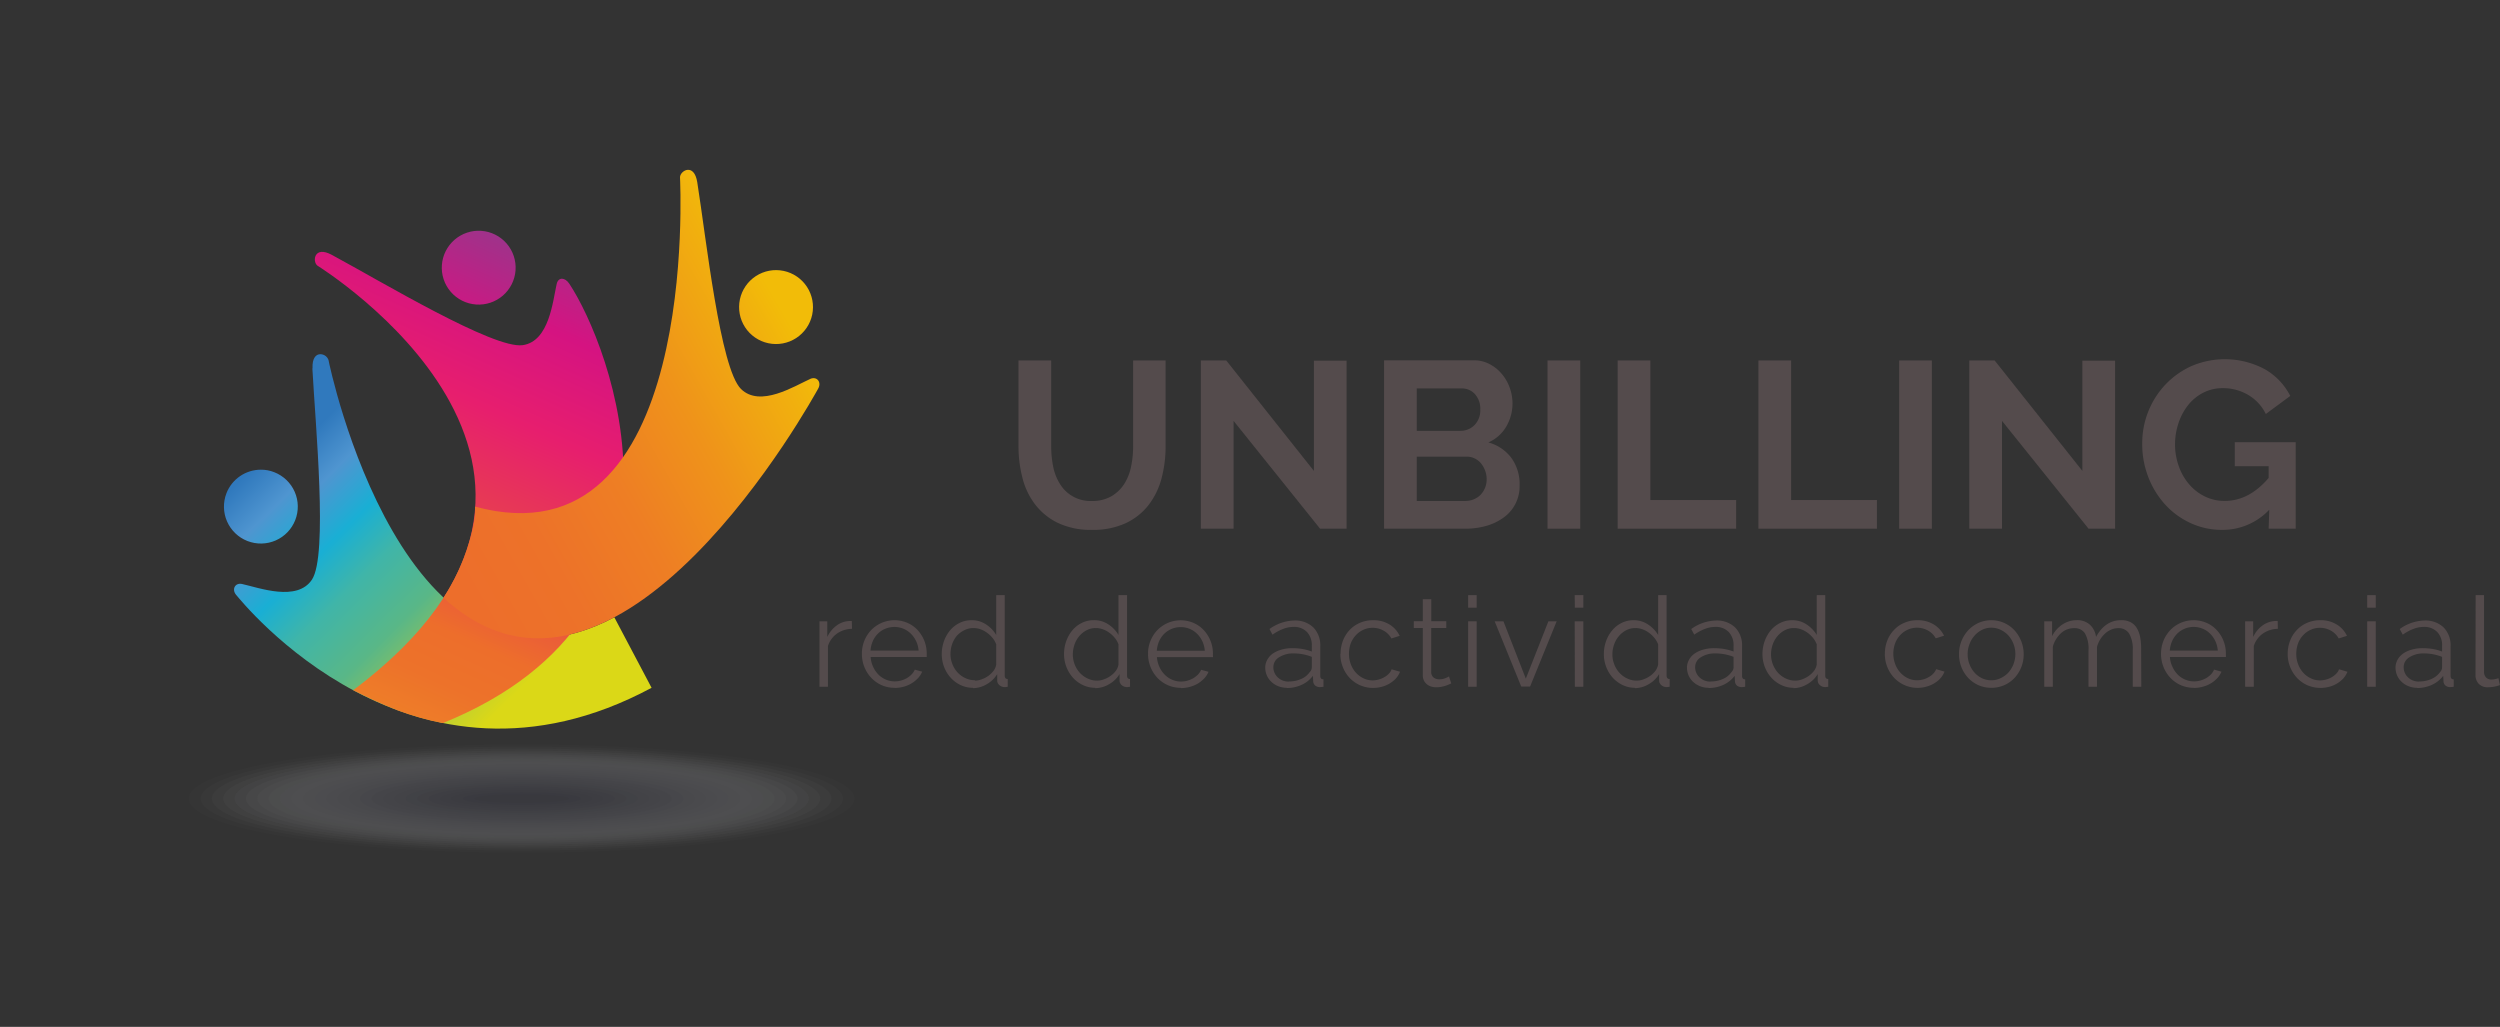 <svg xmlns="http://www.w3.org/2000/svg" xmlns:xlink="http://www.w3.org/1999/xlink" viewBox="0 0 638.41 262.22"><rect x="0" y="0" width="638.41" height="262.22" fill="#333333" stroke="none"/><defs><style>.cls-1{fill:none;}.cls-2{isolation:isolate;}.cls-3{fill:#544b4c;}.cls-4{opacity:0.2;}.cls-4,.cls-89{mix-blend-mode:multiply;}.cls-5{clip-path:url(#clip-path);}.cls-6{opacity:0;}.cls-7{fill:#fff;}.cls-8{opacity:0.04;}.cls-9{clip-path:url(#clip-path-3);}.cls-10{fill:#f9f8fa;}.cls-11{opacity:0.08;}.cls-12{clip-path:url(#clip-path-4);}.cls-13{fill:#f1f1f4;}.cls-14{opacity:0.12;}.cls-15{clip-path:url(#clip-path-5);}.cls-16{fill:#eaebee;}.cls-17{opacity:0.15;}.cls-18{clip-path:url(#clip-path-6);}.cls-19{fill:#e3e3e8;}.cls-20{opacity:0.19;}.cls-21{clip-path:url(#clip-path-7);}.cls-22{fill:#dcdde3;}.cls-23{opacity:0.23;}.cls-24{clip-path:url(#clip-path-8);}.cls-25{fill:#d6d6dd;}.cls-26{opacity:0.27;}.cls-27{clip-path:url(#clip-path-9);}.cls-28{fill:#cfcfd7;}.cls-29{opacity:0.31;}.cls-30{clip-path:url(#clip-path-10);}.cls-31{fill:#c9cad2;}.cls-32{opacity:0.35;}.cls-33{clip-path:url(#clip-path-11);}.cls-34{fill:#c2c3cd;}.cls-35{opacity:0.38;}.cls-36{clip-path:url(#clip-path-12);}.cls-37{fill:#bbbbc7;}.cls-38{opacity:0.42;}.cls-39{clip-path:url(#clip-path-13);}.cls-40{fill:#b4b4c1;}.cls-41{opacity:0.46;}.cls-42{clip-path:url(#clip-path-14);}.cls-43{fill:#aeadbc;}.cls-44{opacity:0.5;}.cls-45{clip-path:url(#clip-path-15);}.cls-46{fill:#a6a7b5;}.cls-47{opacity:0.54;}.cls-48{clip-path:url(#clip-path-16);}.cls-49{fill:#9fa0af;}.cls-50{opacity:0.58;}.cls-51{clip-path:url(#clip-path-17);}.cls-52{fill:#999aab;}.cls-53{opacity:0.62;}.cls-54{clip-path:url(#clip-path-18);}.cls-55{fill:#9192a4;}.cls-56{opacity:0.65;}.cls-57{clip-path:url(#clip-path-19);}.cls-58{fill:#8b8b9e;}.cls-59{opacity:0.69;}.cls-60{clip-path:url(#clip-path-20);}.cls-61{fill:#848499;}.cls-62{opacity:0.73;}.cls-63{clip-path:url(#clip-path-21);}.cls-64{fill:#7e7f94;}.cls-65{opacity:0.77;}.cls-66{clip-path:url(#clip-path-22);}.cls-67{fill:#78788e;}.cls-68{opacity:0.81;}.cls-69{clip-path:url(#clip-path-23);}.cls-70{fill:#707087;}.cls-71{opacity:0.85;}.cls-72{clip-path:url(#clip-path-24);}.cls-73{fill:#696982;}.cls-74{opacity:0.88;}.cls-75{clip-path:url(#clip-path-25);}.cls-76{fill:#63627c;}.cls-77{opacity:0.92;}.cls-78{clip-path:url(#clip-path-26);}.cls-79{fill:#5c5d77;}.cls-80{opacity:0.96;}.cls-81{clip-path:url(#clip-path-27);}.cls-82{fill:#565671;}.cls-83{clip-path:url(#clip-path-28);}.cls-84{fill:#4e4f6b;}.cls-85{clip-path:url(#clip-path-29);}.cls-86{fill:url(#linear-gradient);}.cls-87{clip-path:url(#clip-path-30);}.cls-88{fill:url(#linear-gradient-2);}.cls-90{clip-path:url(#clip-path-31);}.cls-91{clip-path:url(#clip-path-32);}.cls-92{fill:url(#linear-gradient-3);}.cls-93{clip-path:url(#clip-path-33);}.cls-94{fill:url(#linear-gradient-4);}.cls-95{clip-path:url(#clip-path-34);}.cls-96{clip-path:url(#clip-path-35);}.cls-97{fill:url(#linear-gradient-5);}.cls-98{clip-path:url(#clip-path-36);}.cls-99{fill:url(#linear-gradient-6);}</style><clipPath id="clip-path" transform="translate(45.33 43.37)"><rect class="cls-1" y="146.22" width="175.78" height="28.67"/></clipPath><clipPath id="clip-path-3" transform="translate(45.33 43.37)"><rect class="cls-1" x="2.92" y="146.72" width="169.95" height="27.67"/></clipPath><clipPath id="clip-path-4" transform="translate(45.33 43.37)"><rect class="cls-1" x="5.83" y="147.23" width="164.13" height="26.66"/></clipPath><clipPath id="clip-path-5" transform="translate(45.33 43.37)"><rect class="cls-1" x="8.74" y="147.74" width="158.31" height="25.64"/></clipPath><clipPath id="clip-path-6" transform="translate(45.33 43.37)"><rect class="cls-1" x="11.65" y="148.25" width="152.48" height="24.62"/></clipPath><clipPath id="clip-path-7" transform="translate(45.33 43.37)"><rect class="cls-1" x="14.56" y="148.75" width="146.66" height="23.61"/></clipPath><clipPath id="clip-path-8" transform="translate(45.33 43.37)"><rect class="cls-1" x="17.48" y="149.26" width="140.83" height="22.6"/></clipPath><clipPath id="clip-path-9" transform="translate(45.33 43.37)"><rect class="cls-1" x="20.39" y="149.77" width="135.01" height="21.58"/></clipPath><clipPath id="clip-path-10" transform="translate(45.33 43.37)"><rect class="cls-1" x="23.3" y="150.27" width="129.17" height="20.56"/></clipPath><clipPath id="clip-path-11" transform="translate(45.33 43.37)"><rect class="cls-1" x="26.22" y="150.78" width="123.35" height="19.56"/></clipPath><clipPath id="clip-path-12" transform="translate(45.33 43.37)"><rect class="cls-1" x="29.13" y="151.29" width="117.52" height="18.54"/></clipPath><clipPath id="clip-path-13" transform="translate(45.33 43.37)"><rect class="cls-1" x="32.05" y="151.79" width="111.7" height="17.53"/></clipPath><clipPath id="clip-path-14" transform="translate(45.33 43.37)"><rect class="cls-1" x="34.95" y="152.3" width="105.87" height="16.51"/></clipPath><clipPath id="clip-path-15" transform="translate(45.33 43.37)"><rect class="cls-1" x="37.87" y="152.81" width="100.05" height="15.49"/></clipPath><clipPath id="clip-path-16" transform="translate(45.33 43.37)"><rect class="cls-1" x="40.79" y="153.32" width="94.21" height="14.47"/></clipPath><clipPath id="clip-path-17" transform="translate(45.33 43.37)"><rect class="cls-1" x="43.7" y="153.83" width="88.39" height="13.46"/></clipPath><clipPath id="clip-path-18" transform="translate(45.33 43.37)"><rect class="cls-1" x="46.61" y="154.33" width="82.56" height="12.45"/></clipPath><clipPath id="clip-path-19" transform="translate(45.33 43.37)"><rect class="cls-1" x="49.52" y="154.84" width="76.74" height="11.43"/></clipPath><clipPath id="clip-path-20" transform="translate(45.33 43.37)"><rect class="cls-1" x="52.44" y="155.35" width="70.9" height="10.4"/></clipPath><clipPath id="clip-path-21" transform="translate(45.33 43.37)"><rect class="cls-1" x="55.36" y="155.86" width="65.09" height="9.41"/></clipPath><clipPath id="clip-path-22" transform="translate(45.33 43.37)"><rect class="cls-1" x="58.26" y="156.36" width="59.27" height="8.39"/></clipPath><clipPath id="clip-path-23" transform="translate(45.33 43.37)"><rect class="cls-1" x="61.18" y="156.86" width="53.43" height="7.38"/></clipPath><clipPath id="clip-path-24" transform="translate(45.33 43.37)"><rect class="cls-1" x="64.09" y="157.38" width="47.62" height="6.35"/></clipPath><clipPath id="clip-path-25" transform="translate(45.33 43.37)"><rect class="cls-1" x="67.01" y="157.88" width="41.78" height="5.35"/></clipPath><clipPath id="clip-path-26" transform="translate(45.33 43.37)"><rect class="cls-1" x="69.92" y="158.39" width="35.95" height="4.33"/></clipPath><clipPath id="clip-path-27" transform="translate(45.33 43.37)"><rect class="cls-1" x="72.83" y="158.9" width="30.13" height="3.31"/></clipPath><clipPath id="clip-path-28" transform="translate(45.33 43.37)"><rect class="cls-1" x="75.75" y="159.4" width="24.3" height="2.31"/></clipPath><clipPath id="clip-path-29" transform="translate(45.33 43.37)"><path class="cls-1" d="M12.5,82.58a9.43,9.43,0,1,0,12.22-5.36,9.14,9.14,0,0,0-3.42-.65,9.45,9.45,0,0,0-8.8,6"/></clipPath><linearGradient id="linear-gradient" x1="-953.49" y1="1339.97" x2="-953.06" y2="1339.97" gradientTransform="matrix(-0.02, -195.39, -195.39, 0.02, 261810.36, -186167.77)" gradientUnits="userSpaceOnUse"><stop offset="0" stop-color="#dbd817"/><stop offset="0.25" stop-color="#93c256"/><stop offset="0.4" stop-color="#59b787"/><stop offset="0.58" stop-color="#40b5a8"/><stop offset="0.72" stop-color="#19afd4"/><stop offset="0.87" stop-color="#4f95d0"/><stop offset="1" stop-color="#3079bd"/></linearGradient><clipPath id="clip-path-30" transform="translate(45.33 43.37)"><path class="cls-1" d="M34.44,50.72c.77,14.43,4,47.7-.11,53.93-3.8,5.71-13.47,2.08-17.85,1.11-1.8-.4-2.76,1.44-1.42,2.89,1,1.09,44.73,56.53,106,23.62l-9.51-18c-53.72,28.42-72.92-65.15-73-65.73a2.21,2.21,0,0,0-2.07-1.46c-1.07,0-2.12.9-2,3.64"/></clipPath><linearGradient id="linear-gradient-2" x1="-953.49" y1="1340.02" x2="-953.06" y2="1340.02" gradientTransform="matrix(-136.94, -139.38, -139.38, 136.94, 56341.28, -316231.48)" xlink:href="#linear-gradient"/><clipPath id="clip-path-31" transform="translate(45.33 43.37)"><rect class="cls-1" x="35.06" y="15.56" width="78.85" height="125.69"/></clipPath><clipPath id="clip-path-32" transform="translate(45.33 43.37)"><path class="cls-1" d="M100.05,29.08c-1.1-1.65-2.8-1.76-3.22.05-1,4.37-1.88,14.66-8.67,15.64-7.4,1.06-36-16.18-48.76-23.06-4.53-2.45-5,1.68-3.7,2.73.46.36,84.28,52,9.16,108.45A121.67,121.67,0,0,0,56.12,138a70.71,70.71,0,0,0,11.62,3.29C137.49,113,110.29,44.47,100.05,29.08"/></clipPath><linearGradient id="linear-gradient-3" x1="-952.46" y1="1342.19" x2="-952.03" y2="1342.19" gradientTransform="matrix(-365.49, -0.01, -0.01, 365.49, -347949.36, -490481.92)" gradientUnits="userSpaceOnUse"><stop offset="0" stop-color="#9a358b"/><stop offset="0.18" stop-color="#d51381"/><stop offset="0.34" stop-color="#e71e6e"/><stop offset="0.53" stop-color="#e7424d"/><stop offset="0.7" stop-color="#ed6e2b"/><stop offset="0.78" stop-color="#ed722a"/><stop offset="0.86" stop-color="#ee7e28"/><stop offset="0.87" stop-color="#ee7f28"/><stop offset="1" stop-color="#f2ba20"/><stop offset="1" stop-color="#f2bb20"/></linearGradient><clipPath id="clip-path-33" transform="translate(45.33 43.37)"><path class="cls-1" d="M76.24,34.39a9.43,9.43,0,1,0-8.73-10.08,9.42,9.42,0,0,0,8.73,10.08"/></clipPath><linearGradient id="linear-gradient-4" x1="-952.45" y1="1342.18" x2="-952.03" y2="1342.18" gradientTransform="matrix(-151.61, 332.56, 332.56, 151.61, -590632.62, 113317.62)" xlink:href="#linear-gradient-3"/><clipPath id="clip-path-34" transform="translate(45.33 43.37)"><rect class="cls-1" x="67.93" width="95.99" height="119.64"/></clipPath><clipPath id="clip-path-35" transform="translate(45.33 43.37)"><path class="cls-1" d="M144.93,40.2a9.44,9.44,0,1,0,2.75-13.06,9.46,9.46,0,0,0-2.75,13.06"/></clipPath><linearGradient id="linear-gradient-5" x1="-951.38" y1="1340.46" x2="-950.95" y2="1340.46" gradientTransform="matrix(220.76, -125.2, -125.2, -220.76, 377963.53, 176935.07)" gradientUnits="userSpaceOnUse"><stop offset="0" stop-color="#ed6e2b"/><stop offset="0.21" stop-color="#ed7229"/><stop offset="0.43" stop-color="#ee7e24"/><stop offset="0.65" stop-color="#ef931a"/><stop offset="0.88" stop-color="#f1b00e"/><stop offset="0.96" stop-color="#f2bc08"/><stop offset="1" stop-color="#f2bc08"/></linearGradient><clipPath id="clip-path-36" transform="translate(45.33 43.37)"><path class="cls-1" d="M161.59,53.39c-4.09,1.84-12.8,7.39-17.7,2.57C138.57,50.71,135,17.48,132.73,3.2c-.79-5.09-4.38-3-4.41-1.31,0,.6,5.34,99.74-52.35,84.11,0,0,.44,2.93-1.6,9.43a55,55,0,0,1-6.44,13.85c44.36,40.82,94.89-52.08,95.64-53.35,1-1.7-.3-3.3-2-2.54"/></clipPath><linearGradient id="linear-gradient-6" x1="-951.39" y1="1340.44" x2="-950.96" y2="1340.44" gradientTransform="matrix(223.53, -126.77, -126.77, -223.53, 382700.62, 179158.19)" xlink:href="#linear-gradient-5"/></defs><title>logo</title><g class="cls-2"><g id="Layer_2" data-name="Layer 2"><g id="Capa_1" data-name="Capa 1"><path class="cls-3" d="M233.49,84.56a9.57,9.57,0,0,0,5-1.21,9.73,9.73,0,0,0,3.27-3.14,13.11,13.11,0,0,0,1.75-4.45,25.26,25.26,0,0,0,.52-5.17V48.68h8.29V70.59a31.58,31.58,0,0,1-1.06,8.29,19.06,19.06,0,0,1-3.33,6.77,15.9,15.9,0,0,1-5.84,4.6,19.76,19.76,0,0,1-8.53,1.69,19.56,19.56,0,0,1-8.75-1.78A16.23,16.23,0,0,1,219,85.44a18.61,18.61,0,0,1-3.24-6.81,31.86,31.86,0,0,1-1-8V48.68h8.35V70.59a26.28,26.28,0,0,0,.51,5.23,13,13,0,0,0,1.76,4.44,9.07,9.07,0,0,0,8.13,4.3" transform="translate(45.33 43.37)"/><polygon class="cls-3" points="315.01 107.48 315.01 135.01 306.66 135.01 306.66 92.05 313.14 92.05 335.52 120.25 335.52 92.11 343.87 92.11 343.87 135.01 337.1 135.01 315.01 107.48"/><path class="cls-3" d="M342.72,80.57a9.77,9.77,0,0,1-4.09,8.23,14,14,0,0,1-4.41,2.12,19.39,19.39,0,0,1-5.36.72H308.11v-43h23a8.36,8.36,0,0,1,4,1,10,10,0,0,1,3.09,2.51,11.13,11.13,0,0,1,2,3.5,11.69,11.69,0,0,1-.87,9.88,9.7,9.7,0,0,1-4.6,4.08,10.89,10.89,0,0,1,5.84,3.89,11.34,11.34,0,0,1,2.15,7.06M316.46,55.82V66.65h11.13a5,5,0,0,0,3.6-1.45,5.36,5.36,0,0,0,1.49-4,5.53,5.53,0,0,0-1.37-3.93A4.44,4.44,0,0,0,328,55.82ZM334.31,79a6.08,6.08,0,0,0-.4-2.2,6.41,6.41,0,0,0-1.05-1.85,4.86,4.86,0,0,0-1.58-1.24,4.41,4.41,0,0,0-2-.46H316.46V84.56h12.4a5.5,5.5,0,0,0,2.15-.42A5.24,5.24,0,0,0,332.74,83a5.75,5.75,0,0,0,1.15-1.78,5.68,5.68,0,0,0,.42-2.18" transform="translate(45.33 43.37)"/><rect class="cls-3" x="395.18" y="92.05" width="8.36" height="42.96"/><polygon class="cls-3" points="413.09 135.01 413.09 92.05 421.44 92.05 421.44 127.69 443.35 127.69 443.35 135.01 413.09 135.01"/><polygon class="cls-3" points="449.04 135.01 449.04 92.05 457.39 92.05 457.39 127.69 479.3 127.69 479.3 135.01 449.04 135.01"/><rect class="cls-3" x="484.98" y="92.05" width="8.35" height="42.96"/><polygon class="cls-3" points="511.24 107.48 511.24 135.01 502.89 135.01 502.89 92.05 509.36 92.05 531.76 120.25 531.76 92.11 540.12 92.11 540.12 135.01 533.34 135.01 511.24 107.48"/><path class="cls-3" d="M534.16,86.8a16.38,16.38,0,0,1-12,5.14,18.91,18.91,0,0,1-8-1.69,20.2,20.2,0,0,1-6.48-4.66,22.35,22.35,0,0,1-4.36-7,23.18,23.18,0,0,1-1.6-8.68,21.79,21.79,0,0,1,6-15.16,21.08,21.08,0,0,1,6.63-4.66,21.61,21.61,0,0,1,18.66.82,16.39,16.39,0,0,1,6.51,6.83l-6.24,4.61a11.51,11.51,0,0,0-4.57-4.91,12.61,12.61,0,0,0-6.38-1.69,10.88,10.88,0,0,0-5,1.15,11.7,11.7,0,0,0-3.86,3.14,14.93,14.93,0,0,0-2.48,4.61,16.87,16.87,0,0,0-.89,5.5,16.18,16.18,0,0,0,1,5.66,14.19,14.19,0,0,0,2.66,4.56,12.36,12.36,0,0,0,4,3.06,11.43,11.43,0,0,0,5,1.12q6.23,0,11.24-5.87v-3h-8.65V69.55h15.56V91.64h-6.91Z" transform="translate(45.33 43.37)"/><path class="cls-3" d="M172.24,117.21a6.82,6.82,0,0,0-3.84,1.22,6.18,6.18,0,0,0-2.3,3.16V132h-2.17V115.29h2v4a7.58,7.58,0,0,1,2.49-3,5.88,5.88,0,0,1,3.35-1.08,2.26,2.26,0,0,1,.42,0Z" transform="translate(45.33 43.37)"/><path class="cls-3" d="M183.11,132.27a8.11,8.11,0,0,1-3.34-.69,8.27,8.27,0,0,1-2.63-1.88,8.84,8.84,0,0,1-2.37-6.13,8.7,8.7,0,0,1,.62-3.31,8.6,8.6,0,0,1,1.73-2.71,8.3,8.3,0,0,1,9.29-1.85,7.81,7.81,0,0,1,2.62,1.86,9.16,9.16,0,0,1,1.69,2.72,8.9,8.9,0,0,1,.6,3.26v.51a1.48,1.48,0,0,1,0,.35H177a7,7,0,0,0,.62,2.48,6.72,6.72,0,0,0,1.36,2,5.87,5.87,0,0,0,1.9,1.29,5.67,5.67,0,0,0,2.28.46,5.83,5.83,0,0,0,1.6-.22,6.66,6.66,0,0,0,1.47-.6,5.64,5.64,0,0,0,1.22-.95,4,4,0,0,0,.83-1.23l1.88.52a5.44,5.44,0,0,1-1.08,1.67,7.5,7.5,0,0,1-1.63,1.31,7.73,7.73,0,0,1-2,.86,8.69,8.69,0,0,1-2.34.31m6.14-9.53a6.79,6.79,0,0,0-2-4.34,6,6,0,0,0-1.89-1.25,6.08,6.08,0,0,0-4.59,0,5.61,5.61,0,0,0-1.9,1.25,6,6,0,0,0-1.31,1.91,7.17,7.17,0,0,0-.59,2.43Z" transform="translate(45.33 43.37)"/><path class="cls-3" d="M203.12,132.27a7.25,7.25,0,0,1-3.19-.72,8.1,8.1,0,0,1-2.53-1.9,8.6,8.6,0,0,1-1.65-2.73,9.19,9.19,0,0,1-.59-3.26,9.76,9.76,0,0,1,.58-3.33,8.86,8.86,0,0,1,1.58-2.77,7.36,7.36,0,0,1,2.4-1.86,6.76,6.76,0,0,1,3.05-.69,6.48,6.48,0,0,1,3.74,1.1,8.24,8.24,0,0,1,2.56,2.67V108.61h2.17v20.53c0,.59.25.89.77.89V132a4.54,4.54,0,0,1-.77.09,2,2,0,0,1-1.34-.49,1.51,1.51,0,0,1-.58-1.2v-1.63a7.32,7.32,0,0,1-2.68,2.59,7,7,0,0,1-3.52,1m.48-1.92a5,5,0,0,0,1.71-.32,6.83,6.83,0,0,0,1.72-.88,6,6,0,0,0,1.35-1.31,3.52,3.52,0,0,0,.69-1.62v-5.14a6,6,0,0,0-.93-1.62,7.32,7.32,0,0,0-1.4-1.32,6.27,6.27,0,0,0-1.67-.9,5.29,5.29,0,0,0-1.76-.32,5,5,0,0,0-2.43.58A6.11,6.11,0,0,0,199,119a7,7,0,0,0-1.2,2.15,7.88,7.88,0,0,0-.41,2.49,6.89,6.89,0,0,0,.48,2.56,6.69,6.69,0,0,0,1.31,2.13,6.21,6.21,0,0,0,2,1.46,5.59,5.59,0,0,0,2.44.54" transform="translate(45.33 43.37)"/><path class="cls-3" d="M234.35,132.27a7.28,7.28,0,0,1-3.19-.72,8,8,0,0,1-2.53-1.9,9,9,0,0,1-2.24-6,9.75,9.75,0,0,1,.57-3.33,9.08,9.08,0,0,1,1.59-2.77,7.26,7.26,0,0,1,2.4-1.86A6.76,6.76,0,0,1,234,115a6.46,6.46,0,0,1,3.74,1.1,8.1,8.1,0,0,1,2.55,2.67V108.61h2.19v20.53c0,.59.25.89.76.89V132a4.34,4.34,0,0,1-.76.09,2,2,0,0,1-1.35-.49,1.53,1.53,0,0,1-.57-1.2v-1.63a7.27,7.27,0,0,1-2.69,2.59,7,7,0,0,1-3.52,1m.48-1.92a5,5,0,0,0,1.71-.32,6.45,6.45,0,0,0,1.71-.88,5.66,5.66,0,0,0,1.36-1.31,3.5,3.5,0,0,0,.68-1.62v-5.14a5.72,5.72,0,0,0-.92-1.62,7.57,7.57,0,0,0-1.39-1.32,6.33,6.33,0,0,0-1.68-.9,5.28,5.28,0,0,0-1.75-.32,5,5,0,0,0-2.43.58,6,6,0,0,0-1.87,1.52,6.58,6.58,0,0,0-1.2,2.15,7.89,7.89,0,0,0-.42,2.49,7.1,7.1,0,0,0,.48,2.56,6.69,6.69,0,0,0,1.31,2.13,6.32,6.32,0,0,0,2,1.46,5.59,5.59,0,0,0,2.44.54" transform="translate(45.33 43.37)"/><path class="cls-3" d="M256.19,132.27a8.11,8.11,0,0,1-3.34-.69,8.47,8.47,0,0,1-2.65-1.88,9.21,9.21,0,0,1-1.74-2.77,9,9,0,0,1-.62-3.36,8.65,8.65,0,0,1,2.35-6,8.32,8.32,0,0,1,9.3-1.85,7.77,7.77,0,0,1,2.61,1.86,8.78,8.78,0,0,1,2.31,6v.51a1.22,1.22,0,0,1,0,.35H250.11a7,7,0,0,0,.63,2.48,6.72,6.72,0,0,0,1.36,2,5.87,5.87,0,0,0,1.9,1.29,5.67,5.67,0,0,0,2.28.46,5.88,5.88,0,0,0,1.6-.22,6.66,6.66,0,0,0,1.47-.6,6.53,6.53,0,0,0,1.23-.95,4.14,4.14,0,0,0,.82-1.23l1.88.52a5.63,5.63,0,0,1-1.08,1.67,8.23,8.23,0,0,1-1.62,1.31,7.86,7.86,0,0,1-2.06.86,8.56,8.56,0,0,1-2.33.31m6.14-9.53a6.8,6.8,0,0,0-.63-2.44,6.41,6.41,0,0,0-1.35-1.9,5.73,5.73,0,0,0-1.88-1.25,5.83,5.83,0,0,0-2.28-.45,6,6,0,0,0-4.21,1.7,6.18,6.18,0,0,0-1.31,1.91,6.94,6.94,0,0,0-.59,2.43Z" transform="translate(45.33 43.37)"/><path class="cls-3" d="M283.29,132.27a6,6,0,0,1-2.18-.4,5.49,5.49,0,0,1-1.76-1.11,4.88,4.88,0,0,1-1.17-1.64,5,5,0,0,1-.41-2,4.15,4.15,0,0,1,.51-2,4.82,4.82,0,0,1,1.43-1.6,7.45,7.45,0,0,1,2.2-1,10.07,10.07,0,0,1,2.82-.37,15.38,15.38,0,0,1,2.6.22,12.66,12.66,0,0,1,2.33.64v-1.5a4.85,4.85,0,0,0-1.25-3.5,4.53,4.53,0,0,0-3.45-1.29,7.34,7.34,0,0,0-2.62.51,12.55,12.55,0,0,0-2.72,1.47l-.77-1.44a11.23,11.23,0,0,1,6.27-2.17,6.71,6.71,0,0,1,4.92,1.75,6.5,6.5,0,0,1,1.78,4.86v7.52c0,.59.27.89.82.89V132a5.73,5.73,0,0,1-.84.09,1.85,1.85,0,0,1-1.29-.41,1.53,1.53,0,0,1-.5-1.15l-.07-1.32a7.38,7.38,0,0,1-2.9,2.31,8.85,8.85,0,0,1-3.75.8m.51-1.67a7.44,7.44,0,0,0,3.12-.63,5,5,0,0,0,2.16-1.7,1.93,1.93,0,0,0,.43-.62,1.74,1.74,0,0,0,.15-.62v-2.72a14,14,0,0,0-2.26-.65,13.42,13.42,0,0,0-2.38-.22,6.61,6.61,0,0,0-3.74,1,2.91,2.91,0,0,0-1.44,2.53,3.51,3.51,0,0,0,.3,1.44,3.6,3.6,0,0,0,.84,1.16,3.85,3.85,0,0,0,1.26.79,4.27,4.27,0,0,0,1.56.28" transform="translate(45.33 43.37)"/><path class="cls-3" d="M297,123.57a9.28,9.28,0,0,1,.61-3.33,8.23,8.23,0,0,1,1.7-2.72,7.8,7.8,0,0,1,2.64-1.84,8.29,8.29,0,0,1,3.38-.67,7.79,7.79,0,0,1,4.14,1.07A6.84,6.84,0,0,1,312.1,119l-2.12.67a5,5,0,0,0-2-2,5.56,5.56,0,0,0-2.8-.72,5.48,5.48,0,0,0-2.38.52,5.88,5.88,0,0,0-1.91,1.39,6.4,6.4,0,0,0-1.29,2.08,7.66,7.66,0,0,0-.45,2.66,7.28,7.28,0,0,0,.47,2.65,6.84,6.84,0,0,0,1.31,2.17,6.18,6.18,0,0,0,1.94,1.43,5.36,5.36,0,0,0,2.35.53,6.13,6.13,0,0,0,3-.85,4.82,4.82,0,0,0,1.16-.91,3,3,0,0,0,.66-1.08l2.15.63a5.67,5.67,0,0,1-1,1.65,7,7,0,0,1-1.59,1.31,7.39,7.39,0,0,1-2,.86,8.33,8.33,0,0,1-2.29.31,8.16,8.16,0,0,1-6-2.57,8.66,8.66,0,0,1-1.74-2.77,9,9,0,0,1-.62-3.36" transform="translate(45.33 43.37)"/><path class="cls-3" d="M325.27,131.15l-.56.25c-.24.11-.53.22-.85.33a10.5,10.5,0,0,1-1.08.28,6.69,6.69,0,0,1-1.28.13,4.64,4.64,0,0,1-1.35-.19,3.29,3.29,0,0,1-1.11-.59,3,3,0,0,1-.78-1A3.27,3.27,0,0,1,318,129V117h-2.3v-1.73H318v-5.62h2.17v5.62H324V117h-3.85v11.31a1.71,1.71,0,0,0,.66,1.37,2.23,2.23,0,0,0,1.37.42,3.89,3.89,0,0,0,1.61-.3,7.2,7.2,0,0,0,.9-.43Z" transform="translate(45.33 43.37)"/><path class="cls-3" d="M329.58,108.61h2.18v3.2h-2.18Zm0,6.68h2.18V132h-2.18Z" transform="translate(45.33 43.37)"/><polygon class="cls-3" points="388.47 175.32 381.69 158.67 383.93 158.67 389.64 173.3 395.4 158.67 397.51 158.67 390.73 175.32 388.47 175.32"/><path class="cls-3" d="M356.79,108.61H359v3.2h-2.17Zm0,6.68H359V132h-2.17Z" transform="translate(45.33 43.37)"/><path class="cls-3" d="M372.19,132.27a7.31,7.31,0,0,1-3.19-.72,8.22,8.22,0,0,1-2.53-1.9,8.76,8.76,0,0,1-1.64-2.73,9,9,0,0,1-.59-3.26,9.75,9.75,0,0,1,.57-3.33,8.88,8.88,0,0,1,1.59-2.77,7.22,7.22,0,0,1,2.39-1.86,6.79,6.79,0,0,1,3-.69,6.46,6.46,0,0,1,3.74,1.1,8.37,8.37,0,0,1,2.57,2.67V108.61h2.16v20.53c0,.59.26.89.78.89V132a4.63,4.63,0,0,1-.78.09,2,2,0,0,1-1.33-.49,1.51,1.51,0,0,1-.58-1.2v-1.63a7.32,7.32,0,0,1-2.68,2.59,7.1,7.1,0,0,1-3.53,1m.49-1.92a5,5,0,0,0,1.71-.32,6.94,6.94,0,0,0,1.71-.88,6,6,0,0,0,1.36-1.31,3.87,3.87,0,0,0,.69-1.62v-5.14a5.79,5.79,0,0,0-.94-1.62,7.27,7.27,0,0,0-1.39-1.32,6.43,6.43,0,0,0-1.67-.9,5.32,5.32,0,0,0-1.75-.32,5.06,5.06,0,0,0-2.44.58,6.11,6.11,0,0,0-1.87,1.52,6.58,6.58,0,0,0-1.2,2.15,7.61,7.61,0,0,0-.42,2.49,6.7,6.7,0,0,0,.49,2.56,6.51,6.51,0,0,0,1.31,2.13,6.06,6.06,0,0,0,2,1.46,5.63,5.63,0,0,0,2.45.54" transform="translate(45.33 43.37)"/><path class="cls-3" d="M391,132.27a6,6,0,0,1-2.19-.4,5.77,5.77,0,0,1-1.77-1.11,5,5,0,0,1-1.16-1.64,5.12,5.12,0,0,1-.42-2,4.16,4.16,0,0,1,.52-2,4.75,4.75,0,0,1,1.44-1.6,7.11,7.11,0,0,1,2.2-1,10,10,0,0,1,2.82-.37,15.15,15.15,0,0,1,2.58.22,12.78,12.78,0,0,1,2.34.64v-1.5a4.85,4.85,0,0,0-1.25-3.5,4.54,4.54,0,0,0-3.46-1.29,7.33,7.33,0,0,0-2.61.51,12.55,12.55,0,0,0-2.72,1.47l-.77-1.44a11.23,11.23,0,0,1,6.27-2.17,6.74,6.74,0,0,1,4.92,1.75,6.47,6.47,0,0,1,1.79,4.86v7.52c0,.59.27.89.8.89V132a5.62,5.62,0,0,1-.83.09,1.86,1.86,0,0,1-1.3-.41,1.59,1.59,0,0,1-.49-1.15l-.07-1.32a7.49,7.49,0,0,1-2.89,2.31,8.89,8.89,0,0,1-3.75.8m.5-1.67a7.52,7.52,0,0,0,3.13-.63,5.1,5.1,0,0,0,2.15-1.7,2.1,2.1,0,0,0,.43-.62,1.55,1.55,0,0,0,.15-.62v-2.72a14.3,14.3,0,0,0-2.26-.65,13.42,13.42,0,0,0-2.38-.22,6.63,6.63,0,0,0-3.74,1,2.92,2.92,0,0,0-1.43,2.53,3.51,3.51,0,0,0,.3,1.44,3.43,3.43,0,0,0,.83,1.16,4,4,0,0,0,1.26.79,4.27,4.27,0,0,0,1.56.28" transform="translate(45.33 43.37)"/><path class="cls-3" d="M412.7,132.27a7.25,7.25,0,0,1-3.19-.72,8,8,0,0,1-2.53-1.9,8.78,8.78,0,0,1-1.65-2.73,9.19,9.19,0,0,1-.59-3.26,9.75,9.75,0,0,1,.57-3.33,9.27,9.27,0,0,1,1.58-2.77,7.47,7.47,0,0,1,2.4-1.86,6.79,6.79,0,0,1,3-.69,6.51,6.51,0,0,1,3.75,1.1,8.34,8.34,0,0,1,2.56,2.67V108.61h2.17v20.53c0,.59.26.89.77.89V132a4.43,4.43,0,0,1-.77.09,2,2,0,0,1-1.34-.49,1.54,1.54,0,0,1-.58-1.2v-1.63a7.27,7.27,0,0,1-2.69,2.59,7,7,0,0,1-3.51,1m.48-1.92a5,5,0,0,0,1.71-.32,6.76,6.76,0,0,0,1.71-.88,6,6,0,0,0,1.36-1.31,3.63,3.63,0,0,0,.69-1.62v-5.14a6.29,6.29,0,0,0-.93-1.62,7.57,7.57,0,0,0-1.39-1.32,6.83,6.83,0,0,0-1.68-.9,5.29,5.29,0,0,0-1.76-.32,5,5,0,0,0-2.43.58,6.11,6.11,0,0,0-1.87,1.52,7,7,0,0,0-1.2,2.15,7.6,7.6,0,0,0-.41,2.49,6.89,6.89,0,0,0,.48,2.56,7,7,0,0,0,1.3,2.13,6.44,6.44,0,0,0,2,1.46,5.63,5.63,0,0,0,2.45.54" transform="translate(45.33 43.37)"/><path class="cls-3" d="M436,123.57a9.06,9.06,0,0,1,.6-3.33,8.25,8.25,0,0,1,1.71-2.72,7.52,7.52,0,0,1,2.64-1.84,8.31,8.31,0,0,1,3.39-.67,7.68,7.68,0,0,1,4.11,1.07,6.8,6.8,0,0,1,2.66,2.89l-2.12.67a5,5,0,0,0-2-2,5.76,5.76,0,0,0-5.18-.2,6,6,0,0,0-1.91,1.39,6.38,6.38,0,0,0-1.28,2.08,7.43,7.43,0,0,0-.46,2.66,7.29,7.29,0,0,0,.48,2.65,6.49,6.49,0,0,0,1.31,2.17,6.1,6.1,0,0,0,1.92,1.43,5.51,5.51,0,0,0,2.37.53,5.68,5.68,0,0,0,1.57-.23,5.52,5.52,0,0,0,1.45-.62,4.41,4.41,0,0,0,1.15-.91,3.16,3.16,0,0,0,.68-1.08l2.14.63a5.67,5.67,0,0,1-1,1.65,6.62,6.62,0,0,1-1.59,1.31,7.39,7.39,0,0,1-2,.86,8.25,8.25,0,0,1-8.29-2.26,8.66,8.66,0,0,1-1.74-2.77,8.85,8.85,0,0,1-.62-3.36" transform="translate(45.33 43.37)"/><path class="cls-3" d="M463.17,132.27a8,8,0,0,1-3.32-.69,8.27,8.27,0,0,1-2.61-1.87,8.73,8.73,0,0,1-1.71-2.75,9.11,9.11,0,0,1-.6-3.3,8.95,8.95,0,0,1,2.34-6.07,8.46,8.46,0,0,1,2.61-1.88,8.13,8.13,0,0,1,6.6,0,8.16,8.16,0,0,1,2.62,1.88,9.13,9.13,0,0,1,1.75,9.37,8.73,8.73,0,0,1-1.71,2.75,8,8,0,0,1-6,2.56m-6-8.57a6.78,6.78,0,0,0,.49,2.61,6.88,6.88,0,0,0,1.28,2.1,6,6,0,0,0,1.93,1.43,5.47,5.47,0,0,0,2.34.51,5.36,5.36,0,0,0,2.35-.53,6.34,6.34,0,0,0,2-1.43,7.16,7.16,0,0,0,1.3-2.13,7.17,7.17,0,0,0-1.3-7.36,6.25,6.25,0,0,0-2-1.45,5.36,5.36,0,0,0-2.35-.53,5.2,5.2,0,0,0-2.32.53,6.2,6.2,0,0,0-1.93,1.46,6.7,6.7,0,0,0-1.3,2.16,6.91,6.91,0,0,0-.49,2.63" transform="translate(45.33 43.37)"/><path class="cls-3" d="M501.48,132H499.3v-9.31a7.88,7.88,0,0,0-.93-4.28,3.11,3.11,0,0,0-2.75-1.37,4.39,4.39,0,0,0-1.8.36,5.1,5.1,0,0,0-1.57,1,7.15,7.15,0,0,0-2.09,3.45V132H488v-9.31a8,8,0,0,0-.9-4.31,3.08,3.08,0,0,0-2.74-1.34A4.92,4.92,0,0,0,481,118.3a7.28,7.28,0,0,0-2.11,3.46V132H476.7V115.29h2v3.78a7.88,7.88,0,0,1,2.68-3A6.6,6.6,0,0,1,485,115a4.74,4.74,0,0,1,3.38,1.18,5.14,5.14,0,0,1,1.54,3.1q2.34-4.28,6.43-4.28a5.1,5.1,0,0,1,2.38.51,4.05,4.05,0,0,1,1.57,1.45,7.17,7.17,0,0,1,.87,2.27,14.92,14.92,0,0,1,.27,3Z" transform="translate(45.33 43.37)"/><path class="cls-3" d="M514.86,132.27a8.1,8.1,0,0,1-3.33-.69,8.2,8.2,0,0,1-2.64-1.88,8.86,8.86,0,0,1-1.75-2.77,9,9,0,0,1-.62-3.36,8.9,8.9,0,0,1,.62-3.31,8.78,8.78,0,0,1,1.73-2.71,8.12,8.12,0,0,1,2.64-1.85,8.38,8.38,0,0,1,6.66,0,7.54,7.54,0,0,1,2.6,1.86,8.44,8.44,0,0,1,1.7,2.72,8.7,8.7,0,0,1,.61,3.26v.51a1.33,1.33,0,0,1,0,.35H508.79a6.77,6.77,0,0,0,.63,2.48,6.89,6.89,0,0,0,1.35,2,6,6,0,0,0,1.91,1.29,5.6,5.6,0,0,0,2.28.46,5.83,5.83,0,0,0,1.6-.22,6.47,6.47,0,0,0,1.47-.6,5.89,5.89,0,0,0,1.22-.95,4,4,0,0,0,.82-1.23l1.89.52a5.44,5.44,0,0,1-1.08,1.67,7.7,7.7,0,0,1-3.69,2.17,8.51,8.51,0,0,1-2.33.31m6.15-9.53a6.8,6.8,0,0,0-.63-2.44,6.6,6.6,0,0,0-1.35-1.9,5.63,5.63,0,0,0-1.88-1.25,6,6,0,0,0-6.49,1.25,6.35,6.35,0,0,0-1.31,1.91,7.17,7.17,0,0,0-.59,2.43Z" transform="translate(45.33 43.37)"/><path class="cls-3" d="M536.35,117.21a6.82,6.82,0,0,0-3.84,1.22,6.18,6.18,0,0,0-2.3,3.16V132H528V115.29h2.05v4a7.48,7.48,0,0,1,2.48-3,5.92,5.92,0,0,1,3.37-1.08,2.37,2.37,0,0,1,.41,0Z" transform="translate(45.33 43.37)"/><path class="cls-3" d="M538.87,123.57a9.07,9.07,0,0,1,.61-3.33,8.25,8.25,0,0,1,1.71-2.72,7.7,7.7,0,0,1,2.64-1.84,8.34,8.34,0,0,1,3.39-.67,7.71,7.71,0,0,1,4.12,1.07A6.78,6.78,0,0,1,554,119l-2.11.67a5.09,5.09,0,0,0-2-2,5.59,5.59,0,0,0-2.8-.72,5.45,5.45,0,0,0-2.38.52,5.77,5.77,0,0,0-1.91,1.39,6.24,6.24,0,0,0-1.29,2.08,7.66,7.66,0,0,0-.45,2.66,7.28,7.28,0,0,0,.47,2.65,6.66,6.66,0,0,0,1.31,2.17,6.07,6.07,0,0,0,1.94,1.43,5.35,5.35,0,0,0,2.34.53,5.82,5.82,0,0,0,1.59-.23,5.52,5.52,0,0,0,1.45-.62,4.77,4.77,0,0,0,1.15-.91,3,3,0,0,0,.67-1.08l2.14.63a5.64,5.64,0,0,1-1,1.65,7.26,7.26,0,0,1-1.59,1.31,7.39,7.39,0,0,1-2,.86,8.56,8.56,0,0,1-5.65-.38,8.24,8.24,0,0,1-2.65-1.88,9,9,0,0,1-2.37-6.13" transform="translate(45.33 43.37)"/><path class="cls-3" d="M559.17,108.61h2.18v3.2h-2.18Zm0,6.68h2.18V132h-2.18Z" transform="translate(45.33 43.37)"/><path class="cls-3" d="M571.92,132.27a6,6,0,0,1-2.18-.4,5.49,5.49,0,0,1-1.76-1.11,5,5,0,0,1-1.17-1.64,5.11,5.11,0,0,1-.41-2,4.15,4.15,0,0,1,.51-2,4.86,4.86,0,0,1,1.44-1.6,7.22,7.22,0,0,1,2.2-1,10,10,0,0,1,2.82-.37,15.35,15.35,0,0,1,2.59.22,12.44,12.44,0,0,1,2.33.64v-1.5a4.81,4.81,0,0,0-1.25-3.5,4.55,4.55,0,0,0-3.45-1.29,7.34,7.34,0,0,0-2.62.51,12.33,12.33,0,0,0-2.72,1.47l-.77-1.44a11.23,11.23,0,0,1,6.27-2.17,6.74,6.74,0,0,1,4.92,1.75,6.51,6.51,0,0,1,1.79,4.86v7.52c0,.59.26.89.8.89V132a5.49,5.49,0,0,1-.83.09,1.88,1.88,0,0,1-1.3-.41,1.55,1.55,0,0,1-.48-1.15l-.07-1.32a7.45,7.45,0,0,1-2.9,2.31,8.93,8.93,0,0,1-3.76.8m.52-1.67a7.36,7.36,0,0,0,3.11-.63,5.14,5.14,0,0,0,2.18-1.7,2.27,2.27,0,0,0,.42-.62,1.71,1.71,0,0,0,.14-.62v-2.72a14.3,14.3,0,0,0-2.26-.65,13.33,13.33,0,0,0-2.38-.22,6.57,6.57,0,0,0-3.73,1,2.91,2.91,0,0,0-1.44,2.53,3.51,3.51,0,0,0,.3,1.44,3.43,3.43,0,0,0,.83,1.16,3.85,3.85,0,0,0,1.26.79,4.37,4.37,0,0,0,1.57.28" transform="translate(45.33 43.37)"/><path class="cls-3" d="M586.86,108.61H589v19.57a2,2,0,0,0,.52,1.45,1.85,1.85,0,0,0,1.44.53,4.65,4.65,0,0,0,.82-.1,6.25,6.25,0,0,0,.9-.25l.38,1.76a7.4,7.4,0,0,1-1.48.41,9.48,9.48,0,0,1-1.52.16,3.2,3.2,0,0,1-2.37-.85,3.16,3.16,0,0,1-.86-2.38Z" transform="translate(45.33 43.37)"/><g class="cls-4"><g class="cls-5"><g class="cls-6"><g class="cls-5"><path class="cls-7" d="M175.78,160.55c0,7.93-39.35,14.34-87.88,14.34S0,168.48,0,160.55s39.36-14.34,87.9-14.34,87.88,6.42,87.88,14.34" transform="translate(45.33 43.37)"/></g></g><g class="cls-8"><g class="cls-9"><path class="cls-10" d="M172.87,160.55c0,7.65-38.05,13.84-85,13.84s-85-6.19-85-13.84,38-13.83,85-13.83,85,6.19,85,13.83" transform="translate(45.33 43.37)"/></g></g><g class="cls-11"><g class="cls-12"><path class="cls-13" d="M170,160.55c0,7.37-36.74,13.34-82.06,13.34s-82.07-6-82.07-13.34,36.74-13.32,82.07-13.32,82.06,6,82.06,13.32" transform="translate(45.33 43.37)"/></g></g><g class="cls-14"><g class="cls-15"><path class="cls-16" d="M167.05,160.55c0,7.09-35.44,12.83-79.15,12.83S8.74,167.64,8.74,160.55s35.44-12.81,79.16-12.81,79.15,5.73,79.15,12.81" transform="translate(45.33 43.37)"/></g></g><g class="cls-17"><g class="cls-18"><path class="cls-19" d="M164.14,160.55c0,6.81-34.14,12.32-76.24,12.32s-76.25-5.51-76.25-12.32,34.14-12.3,76.25-12.3,76.24,5.5,76.24,12.3" transform="translate(45.33 43.37)"/></g></g><g class="cls-20"><g class="cls-21"><path class="cls-22" d="M161.22,160.55c0,6.53-32.83,11.81-73.32,11.81s-73.34-5.28-73.34-11.81,32.84-11.8,73.34-11.8,73.32,5.29,73.32,11.8" transform="translate(45.33 43.37)"/></g></g><g class="cls-23"><g class="cls-24"><path class="cls-25" d="M158.31,160.55c0,6.24-31.53,11.31-70.41,11.31s-70.42-5.07-70.42-11.31S49,149.26,87.9,149.26s70.41,5.06,70.41,11.29" transform="translate(45.33 43.37)"/></g></g><g class="cls-26"><g class="cls-27"><path class="cls-28" d="M155.4,160.55c0,6-30.22,10.79-67.5,10.79s-67.51-4.82-67.51-10.79,30.23-10.78,67.51-10.78,67.5,4.82,67.5,10.78" transform="translate(45.33 43.37)"/></g></g><g class="cls-29"><g class="cls-30"><path class="cls-31" d="M152.48,160.55c0,5.68-28.91,10.28-64.58,10.28s-64.6-4.6-64.6-10.28,28.93-10.28,64.6-10.28,64.58,4.61,64.58,10.28" transform="translate(45.33 43.37)"/></g></g><g class="cls-32"><g class="cls-33"><path class="cls-34" d="M149.57,160.55c0,5.41-27.61,9.78-61.67,9.78S26.22,166,26.22,160.55s27.61-9.77,61.68-9.77,61.67,4.37,61.67,9.77" transform="translate(45.33 43.37)"/></g></g><g class="cls-35"><g class="cls-36"><path class="cls-37" d="M146.65,160.55c0,5.13-26.3,9.28-58.75,9.28s-58.77-4.15-58.77-9.28,26.32-9.26,58.77-9.26,58.75,4.15,58.75,9.26" transform="translate(45.33 43.37)"/></g></g><g class="cls-38"><g class="cls-39"><path class="cls-40" d="M143.75,160.55c0,4.84-25,8.77-55.85,8.77s-55.85-3.93-55.85-8.77,25-8.76,55.85-8.76,55.85,3.93,55.85,8.76" transform="translate(45.33 43.37)"/></g></g><g class="cls-41"><g class="cls-42"><path class="cls-43" d="M140.83,160.55c0,4.57-23.7,8.26-52.93,8.26S35,165.12,35,160.55s23.71-8.25,53-8.25,52.93,3.69,52.93,8.25" transform="translate(45.33 43.37)"/></g></g><g class="cls-44"><g class="cls-45"><path class="cls-46" d="M137.92,160.55c0,4.29-22.4,7.75-50,7.75s-50-3.46-50-7.75,22.4-7.75,50-7.75,50,3.48,50,7.75" transform="translate(45.33 43.37)"/></g></g><g class="cls-47"><g class="cls-48"><path class="cls-49" d="M135,160.55c0,4-21.09,7.24-47.1,7.24s-47.11-3.24-47.11-7.24,21.09-7.23,47.11-7.23,47.1,3.24,47.1,7.23" transform="translate(45.33 43.37)"/></g></g><g class="cls-50"><g class="cls-51"><path class="cls-52" d="M132.09,160.55c0,3.72-19.79,6.74-44.19,6.74s-44.2-3-44.2-6.74,19.79-6.72,44.2-6.72,44.19,3,44.19,6.72" transform="translate(45.33 43.37)"/></g></g><g class="cls-53"><g class="cls-54"><path class="cls-55" d="M129.18,160.55c0,3.45-18.49,6.23-41.28,6.23S46.61,164,46.61,160.55s18.48-6.22,41.29-6.22,41.28,2.79,41.28,6.22" transform="translate(45.33 43.37)"/></g></g><g class="cls-56"><g class="cls-57"><path class="cls-58" d="M126.26,160.55c0,3.16-17.18,5.72-38.36,5.72s-38.38-2.56-38.38-5.72,17.18-5.71,38.38-5.71,38.36,2.56,38.36,5.71" transform="translate(45.33 43.37)"/></g></g><g class="cls-59"><g class="cls-60"><path class="cls-61" d="M123.34,160.55c0,2.88-15.87,5.21-35.44,5.21s-35.46-2.33-35.46-5.21,15.87-5.2,35.46-5.2,35.44,2.33,35.44,5.2" transform="translate(45.33 43.37)"/></g></g><g class="cls-62"><g class="cls-63"><path class="cls-64" d="M120.45,160.55c0,2.61-14.58,4.71-32.55,4.71s-32.54-2.1-32.54-4.71,14.56-4.7,32.54-4.7,32.55,2.11,32.55,4.7" transform="translate(45.33 43.37)"/></g></g><g class="cls-65"><g class="cls-66"><path class="cls-67" d="M117.53,160.55c0,2.32-13.27,4.2-29.63,4.2s-29.64-1.88-29.64-4.2,13.27-4.19,29.64-4.19,29.63,1.88,29.63,4.19" transform="translate(45.33 43.37)"/></g></g><g class="cls-68"><g class="cls-69"><path class="cls-70" d="M114.61,160.55c0,2-12,3.69-26.71,3.69s-26.72-1.65-26.72-3.69,12-3.69,26.72-3.69,26.71,1.66,26.71,3.69" transform="translate(45.33 43.37)"/></g></g><g class="cls-71"><g class="cls-72"><path class="cls-73" d="M111.7,160.55c0,1.77-10.66,3.18-23.8,3.18s-23.81-1.41-23.81-3.18,10.66-3.17,23.81-3.17,23.8,1.42,23.8,3.17" transform="translate(45.33 43.37)"/></g></g><g class="cls-74"><g class="cls-75"><path class="cls-76" d="M108.79,160.55c0,1.48-9.36,2.68-20.89,2.68S67,162,67,160.55s9.35-2.67,20.89-2.67,20.89,1.2,20.89,2.67" transform="translate(45.33 43.37)"/></g></g><g class="cls-77"><g class="cls-78"><path class="cls-79" d="M105.87,160.55c0,1.2-8.05,2.17-18,2.17s-18-1-18-2.17,8-2.16,18-2.16,18,1,18,2.16" transform="translate(45.33 43.37)"/></g></g><g class="cls-80"><g class="cls-81"><path class="cls-82" d="M103,160.55c0,.92-6.75,1.66-15.06,1.66s-15.07-.74-15.07-1.66,6.74-1.65,15.07-1.65,15.06.74,15.06,1.65" transform="translate(45.33 43.37)"/></g></g><g class="cls-83"><path class="cls-84" d="M100.05,160.55c0,.64-5.45,1.16-12.15,1.16s-12.15-.52-12.15-1.16,5.43-1.14,12.15-1.14,12.15.52,12.15,1.14" transform="translate(45.33 43.37)"/></g></g></g><g class="cls-85"><rect class="cls-86" x="6.63" y="71.97" width="29.33" height="29.32" transform="translate(-9.27 83.12) rotate(-44.49)"/></g><g class="cls-87"><polygon class="cls-88" points="111.77 262.22 0 148.45 113.66 36.78 225.43 150.54 111.77 262.22"/></g><g class="cls-89"><g class="cls-90"><g class="cls-91"><rect class="cls-92" x="9.05" y="8.05" width="153.77" height="144.43" transform="translate(22.59 168.54) rotate(-65.49)"/></g><g class="cls-93"><polygon class="cls-94" points="139.41 61.94 128.66 85.52 105.08 74.78 115.82 51.19 139.41 61.94"/></g></g></g><g class="cls-89"><g class="cls-95"><g class="cls-96"><polygon class="cls-97" points="178.2 72.89 203.67 58.44 218.13 83.92 192.64 98.38 178.2 72.89"/></g><g class="cls-98"><polygon class="cls-99" points="48.04 78.47 186.4 0 275.14 156.49 136.78 234.95 48.04 78.47"/></g></g></g></g></g></g></svg>